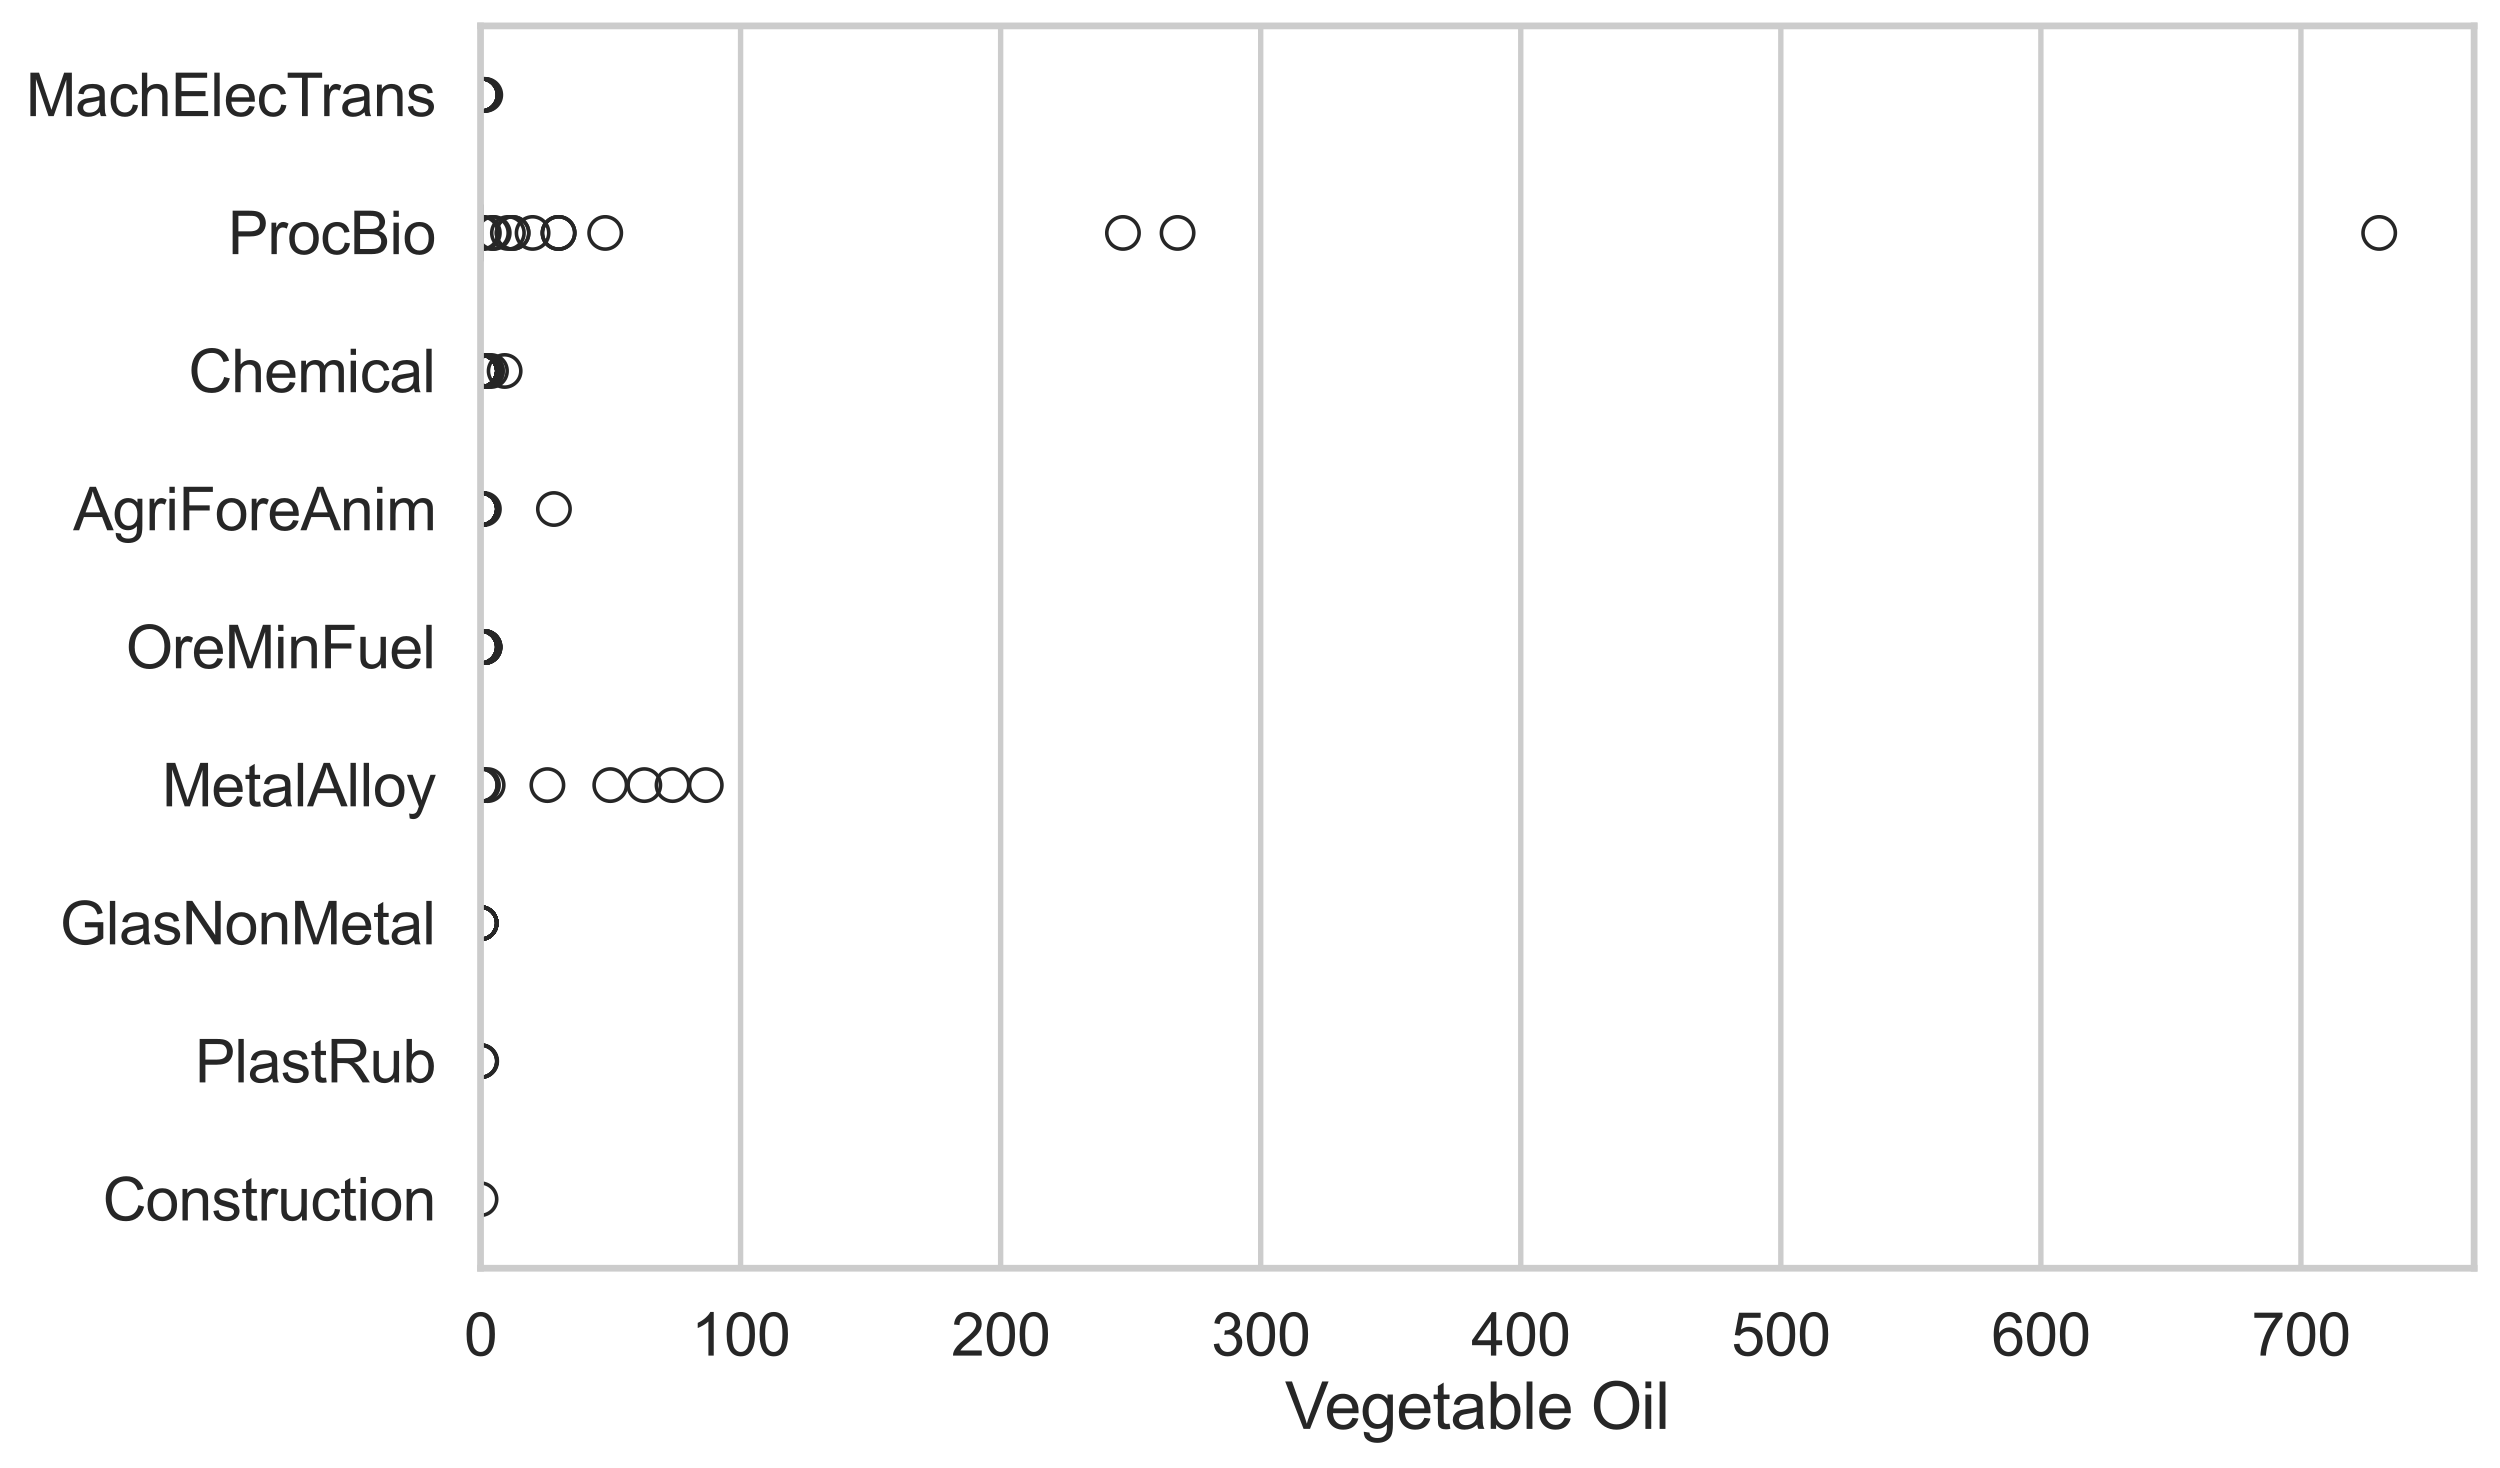 <?xml version="1.0" encoding="utf-8" standalone="no"?>
<!DOCTYPE svg PUBLIC "-//W3C//DTD SVG 1.1//EN"
  "http://www.w3.org/Graphics/SVG/1.1/DTD/svg11.dtd">
<svg xmlns:xlink="http://www.w3.org/1999/xlink" width="695.577pt" height="408.553pt" viewBox="0 0 695.577 408.553" xmlns="http://www.w3.org/2000/svg" version="1.1">
 <defs>
  <style type="text/css">*{stroke-linejoin: round; stroke-linecap: butt}</style>
 </defs>
 <g id="figure_1">
  <g id="patch_1">
   <path d="M 0 408.553 
L 695.577 408.553 
L 695.577 0 
L 0 0 
z
" style="fill: #ffffff"/>
  </g>
  <g id="axes_1">
   <g id="patch_2">
    <path d="M 133.697 352.86 
L 688.377 352.86 
L 688.377 7.2 
L 133.697 7.2 
z
" style="fill: #ffffff"/>
   </g>
   <g id="matplotlib.axis_1">
    <g id="xtick_1">
     <g id="line2d_1">
      <path d="M 133.697 352.86 
L 133.697 7.2 
" clip-path="url(#pf6577c7413)" style="fill: none; stroke: #cccccc; stroke-width: 1.5; stroke-linecap: round"/>
     </g>
     <g id="text_1">
      <!-- 0 -->
      <g style="fill: #262626" transform="translate(129.109 377.17) scale(0.165 -0.165)">
       <defs>
        <path id="ArialMT-30" d="M 266 2259 
Q 266 3072 433 3567 
Q 600 4063 929 4331 
Q 1259 4600 1759 4600 
Q 2128 4600 2406 4451 
Q 2684 4303 2865 4023 
Q 3047 3744 3150 3342 
Q 3253 2941 3253 2259 
Q 3253 1453 3087 958 
Q 2922 463 2592 192 
Q 2263 -78 1759 -78 
Q 1097 -78 719 397 
Q 266 969 266 2259 
z
M 844 2259 
Q 844 1131 1108 757 
Q 1372 384 1759 384 
Q 2147 384 2411 759 
Q 2675 1134 2675 2259 
Q 2675 3391 2411 3762 
Q 2147 4134 1753 4134 
Q 1366 4134 1134 3806 
Q 844 3388 844 2259 
z
" transform="scale(0.016)"/>
       </defs>
       <use xlink:href="#ArialMT-30"/>
      </g>
     </g>
    </g>
    <g id="xtick_2">
     <g id="line2d_2">
      <path d="M 206.053 352.86 
L 206.053 7.2 
" clip-path="url(#pf6577c7413)" style="fill: none; stroke: #cccccc; stroke-width: 1.5; stroke-linecap: round"/>
     </g>
     <g id="text_2">
      <!-- 100 -->
      <g style="fill: #262626" transform="translate(192.29 377.17) scale(0.165 -0.165)">
       <defs>
        <path id="ArialMT-31" d="M 2384 0 
L 1822 0 
L 1822 3584 
Q 1619 3391 1289 3197 
Q 959 3003 697 2906 
L 697 3450 
Q 1169 3672 1522 3987 
Q 1875 4303 2022 4600 
L 2384 4600 
L 2384 0 
z
" transform="scale(0.016)"/>
       </defs>
       <use xlink:href="#ArialMT-31"/>
       <use xlink:href="#ArialMT-30" transform="translate(55.615 0)"/>
       <use xlink:href="#ArialMT-30" transform="translate(111.23 0)"/>
      </g>
     </g>
    </g>
    <g id="xtick_3">
     <g id="line2d_3">
      <path d="M 278.409 352.86 
L 278.409 7.2 
" clip-path="url(#pf6577c7413)" style="fill: none; stroke: #cccccc; stroke-width: 1.5; stroke-linecap: round"/>
     </g>
     <g id="text_3">
      <!-- 200 -->
      <g style="fill: #262626" transform="translate(264.646 377.17) scale(0.165 -0.165)">
       <defs>
        <path id="ArialMT-32" d="M 3222 541 
L 3222 0 
L 194 0 
Q 188 203 259 391 
Q 375 700 629 1000 
Q 884 1300 1366 1694 
Q 2113 2306 2375 2664 
Q 2638 3022 2638 3341 
Q 2638 3675 2398 3904 
Q 2159 4134 1775 4134 
Q 1369 4134 1125 3890 
Q 881 3647 878 3216 
L 300 3275 
Q 359 3922 746 4261 
Q 1134 4600 1788 4600 
Q 2447 4600 2831 4234 
Q 3216 3869 3216 3328 
Q 3216 3053 3103 2787 
Q 2991 2522 2730 2228 
Q 2469 1934 1863 1422 
Q 1356 997 1212 845 
Q 1069 694 975 541 
L 3222 541 
z
" transform="scale(0.016)"/>
       </defs>
       <use xlink:href="#ArialMT-32"/>
       <use xlink:href="#ArialMT-30" transform="translate(55.615 0)"/>
       <use xlink:href="#ArialMT-30" transform="translate(111.23 0)"/>
      </g>
     </g>
    </g>
    <g id="xtick_4">
     <g id="line2d_4">
      <path d="M 350.765 352.86 
L 350.765 7.2 
" clip-path="url(#pf6577c7413)" style="fill: none; stroke: #cccccc; stroke-width: 1.5; stroke-linecap: round"/>
     </g>
     <g id="text_4">
      <!-- 300 -->
      <g style="fill: #262626" transform="translate(337.002 377.17) scale(0.165 -0.165)">
       <defs>
        <path id="ArialMT-33" d="M 269 1209 
L 831 1284 
Q 928 806 1161 595 
Q 1394 384 1728 384 
Q 2125 384 2398 659 
Q 2672 934 2672 1341 
Q 2672 1728 2419 1979 
Q 2166 2231 1775 2231 
Q 1616 2231 1378 2169 
L 1441 2663 
Q 1497 2656 1531 2656 
Q 1891 2656 2178 2843 
Q 2466 3031 2466 3422 
Q 2466 3731 2256 3934 
Q 2047 4138 1716 4138 
Q 1388 4138 1169 3931 
Q 950 3725 888 3313 
L 325 3413 
Q 428 3978 793 4289 
Q 1159 4600 1703 4600 
Q 2078 4600 2393 4439 
Q 2709 4278 2876 4000 
Q 3044 3722 3044 3409 
Q 3044 3113 2884 2869 
Q 2725 2625 2413 2481 
Q 2819 2388 3044 2092 
Q 3269 1797 3269 1353 
Q 3269 753 2831 336 
Q 2394 -81 1725 -81 
Q 1122 -81 723 278 
Q 325 638 269 1209 
z
" transform="scale(0.016)"/>
       </defs>
       <use xlink:href="#ArialMT-33"/>
       <use xlink:href="#ArialMT-30" transform="translate(55.615 0)"/>
       <use xlink:href="#ArialMT-30" transform="translate(111.23 0)"/>
      </g>
     </g>
    </g>
    <g id="xtick_5">
     <g id="line2d_5">
      <path d="M 423.121 352.86 
L 423.121 7.2 
" clip-path="url(#pf6577c7413)" style="fill: none; stroke: #cccccc; stroke-width: 1.5; stroke-linecap: round"/>
     </g>
     <g id="text_5">
      <!-- 400 -->
      <g style="fill: #262626" transform="translate(409.358 377.17) scale(0.165 -0.165)">
       <defs>
        <path id="ArialMT-34" d="M 2069 0 
L 2069 1097 
L 81 1097 
L 81 1613 
L 2172 4581 
L 2631 4581 
L 2631 1613 
L 3250 1613 
L 3250 1097 
L 2631 1097 
L 2631 0 
L 2069 0 
z
M 2069 1613 
L 2069 3678 
L 634 1613 
L 2069 1613 
z
" transform="scale(0.016)"/>
       </defs>
       <use xlink:href="#ArialMT-34"/>
       <use xlink:href="#ArialMT-30" transform="translate(55.615 0)"/>
       <use xlink:href="#ArialMT-30" transform="translate(111.23 0)"/>
      </g>
     </g>
    </g>
    <g id="xtick_6">
     <g id="line2d_6">
      <path d="M 495.477 352.86 
L 495.477 7.2 
" clip-path="url(#pf6577c7413)" style="fill: none; stroke: #cccccc; stroke-width: 1.5; stroke-linecap: round"/>
     </g>
     <g id="text_6">
      <!-- 500 -->
      <g style="fill: #262626" transform="translate(481.714 377.17) scale(0.165 -0.165)">
       <defs>
        <path id="ArialMT-35" d="M 266 1200 
L 856 1250 
Q 922 819 1161 601 
Q 1400 384 1738 384 
Q 2144 384 2425 690 
Q 2706 997 2706 1503 
Q 2706 1984 2436 2262 
Q 2166 2541 1728 2541 
Q 1456 2541 1237 2417 
Q 1019 2294 894 2097 
L 366 2166 
L 809 4519 
L 3088 4519 
L 3088 3981 
L 1259 3981 
L 1013 2750 
Q 1425 3038 1878 3038 
Q 2478 3038 2890 2622 
Q 3303 2206 3303 1553 
Q 3303 931 2941 478 
Q 2500 -78 1738 -78 
Q 1113 -78 717 272 
Q 322 622 266 1200 
z
" transform="scale(0.016)"/>
       </defs>
       <use xlink:href="#ArialMT-35"/>
       <use xlink:href="#ArialMT-30" transform="translate(55.615 0)"/>
       <use xlink:href="#ArialMT-30" transform="translate(111.23 0)"/>
      </g>
     </g>
    </g>
    <g id="xtick_7">
     <g id="line2d_7">
      <path d="M 567.833 352.86 
L 567.833 7.2 
" clip-path="url(#pf6577c7413)" style="fill: none; stroke: #cccccc; stroke-width: 1.5; stroke-linecap: round"/>
     </g>
     <g id="text_7">
      <!-- 600 -->
      <g style="fill: #262626" transform="translate(554.07 377.17) scale(0.165 -0.165)">
       <defs>
        <path id="ArialMT-36" d="M 3184 3459 
L 2625 3416 
Q 2550 3747 2413 3897 
Q 2184 4138 1850 4138 
Q 1581 4138 1378 3988 
Q 1113 3794 959 3422 
Q 806 3050 800 2363 
Q 1003 2672 1297 2822 
Q 1591 2972 1913 2972 
Q 2475 2972 2870 2558 
Q 3266 2144 3266 1488 
Q 3266 1056 3080 686 
Q 2894 316 2569 119 
Q 2244 -78 1831 -78 
Q 1128 -78 684 439 
Q 241 956 241 2144 
Q 241 3472 731 4075 
Q 1159 4600 1884 4600 
Q 2425 4600 2770 4297 
Q 3116 3994 3184 3459 
z
M 888 1484 
Q 888 1194 1011 928 
Q 1134 663 1356 523 
Q 1578 384 1822 384 
Q 2178 384 2434 671 
Q 2691 959 2691 1453 
Q 2691 1928 2437 2201 
Q 2184 2475 1800 2475 
Q 1419 2475 1153 2201 
Q 888 1928 888 1484 
z
" transform="scale(0.016)"/>
       </defs>
       <use xlink:href="#ArialMT-36"/>
       <use xlink:href="#ArialMT-30" transform="translate(55.615 0)"/>
       <use xlink:href="#ArialMT-30" transform="translate(111.23 0)"/>
      </g>
     </g>
    </g>
    <g id="xtick_8">
     <g id="line2d_8">
      <path d="M 640.189 352.86 
L 640.189 7.2 
" clip-path="url(#pf6577c7413)" style="fill: none; stroke: #cccccc; stroke-width: 1.5; stroke-linecap: round"/>
     </g>
     <g id="text_8">
      <!-- 700 -->
      <g style="fill: #262626" transform="translate(626.426 377.17) scale(0.165 -0.165)">
       <defs>
        <path id="ArialMT-37" d="M 303 3981 
L 303 4522 
L 3269 4522 
L 3269 4084 
Q 2831 3619 2401 2847 
Q 1972 2075 1738 1259 
Q 1569 684 1522 0 
L 944 0 
Q 953 541 1156 1306 
Q 1359 2072 1739 2783 
Q 2119 3494 2547 3981 
L 303 3981 
z
" transform="scale(0.016)"/>
       </defs>
       <use xlink:href="#ArialMT-37"/>
       <use xlink:href="#ArialMT-30" transform="translate(55.615 0)"/>
       <use xlink:href="#ArialMT-30" transform="translate(111.23 0)"/>
      </g>
     </g>
    </g>
    <g id="text_9">
     <!-- Vegetable Oil -->
     <g style="fill: #262626" transform="translate(357.5 397.564) scale(0.18 -0.18)">
      <defs>
       <path id="ArialMT-56" d="M 1803 0 
L 28 4581 
L 684 4581 
L 1875 1253 
Q 2019 853 2116 503 
Q 2222 878 2363 1253 
L 3600 4581 
L 4219 4581 
L 2425 0 
L 1803 0 
z
" transform="scale(0.016)"/>
       <path id="ArialMT-65" d="M 2694 1069 
L 3275 997 
Q 3138 488 2766 206 
Q 2394 -75 1816 -75 
Q 1088 -75 661 373 
Q 234 822 234 1631 
Q 234 2469 665 2931 
Q 1097 3394 1784 3394 
Q 2450 3394 2872 2941 
Q 3294 2488 3294 1666 
Q 3294 1616 3291 1516 
L 816 1516 
Q 847 969 1125 678 
Q 1403 388 1819 388 
Q 2128 388 2347 550 
Q 2566 713 2694 1069 
z
M 847 1978 
L 2700 1978 
Q 2663 2397 2488 2606 
Q 2219 2931 1791 2931 
Q 1403 2931 1139 2672 
Q 875 2413 847 1978 
z
" transform="scale(0.016)"/>
       <path id="ArialMT-67" d="M 319 -275 
L 866 -356 
Q 900 -609 1056 -725 
Q 1266 -881 1628 -881 
Q 2019 -881 2231 -725 
Q 2444 -569 2519 -288 
Q 2563 -116 2559 434 
Q 2191 0 1641 0 
Q 956 0 581 494 
Q 206 988 206 1678 
Q 206 2153 378 2554 
Q 550 2956 876 3175 
Q 1203 3394 1644 3394 
Q 2231 3394 2613 2919 
L 2613 3319 
L 3131 3319 
L 3131 450 
Q 3131 -325 2973 -648 
Q 2816 -972 2473 -1159 
Q 2131 -1347 1631 -1347 
Q 1038 -1347 672 -1080 
Q 306 -813 319 -275 
z
M 784 1719 
Q 784 1066 1043 766 
Q 1303 466 1694 466 
Q 2081 466 2343 764 
Q 2606 1063 2606 1700 
Q 2606 2309 2336 2618 
Q 2066 2928 1684 2928 
Q 1309 2928 1046 2623 
Q 784 2319 784 1719 
z
" transform="scale(0.016)"/>
       <path id="ArialMT-74" d="M 1650 503 
L 1731 6 
Q 1494 -44 1306 -44 
Q 1000 -44 831 53 
Q 663 150 594 308 
Q 525 466 525 972 
L 525 2881 
L 113 2881 
L 113 3319 
L 525 3319 
L 525 4141 
L 1084 4478 
L 1084 3319 
L 1650 3319 
L 1650 2881 
L 1084 2881 
L 1084 941 
Q 1084 700 1114 631 
Q 1144 563 1211 522 
Q 1278 481 1403 481 
Q 1497 481 1650 503 
z
" transform="scale(0.016)"/>
       <path id="ArialMT-61" d="M 2588 409 
Q 2275 144 1986 34 
Q 1697 -75 1366 -75 
Q 819 -75 525 192 
Q 231 459 231 875 
Q 231 1119 342 1320 
Q 453 1522 633 1644 
Q 813 1766 1038 1828 
Q 1203 1872 1538 1913 
Q 2219 1994 2541 2106 
Q 2544 2222 2544 2253 
Q 2544 2597 2384 2738 
Q 2169 2928 1744 2928 
Q 1347 2928 1158 2789 
Q 969 2650 878 2297 
L 328 2372 
Q 403 2725 575 2942 
Q 747 3159 1072 3276 
Q 1397 3394 1825 3394 
Q 2250 3394 2515 3294 
Q 2781 3194 2906 3042 
Q 3031 2891 3081 2659 
Q 3109 2516 3109 2141 
L 3109 1391 
Q 3109 606 3145 398 
Q 3181 191 3288 0 
L 2700 0 
Q 2613 175 2588 409 
z
M 2541 1666 
Q 2234 1541 1622 1453 
Q 1275 1403 1131 1340 
Q 988 1278 909 1158 
Q 831 1038 831 891 
Q 831 666 1001 516 
Q 1172 366 1500 366 
Q 1825 366 2078 508 
Q 2331 650 2450 897 
Q 2541 1088 2541 1459 
L 2541 1666 
z
" transform="scale(0.016)"/>
       <path id="ArialMT-62" d="M 941 0 
L 419 0 
L 419 4581 
L 981 4581 
L 981 2947 
Q 1338 3394 1891 3394 
Q 2197 3394 2470 3270 
Q 2744 3147 2920 2923 
Q 3097 2700 3197 2384 
Q 3297 2069 3297 1709 
Q 3297 856 2875 390 
Q 2453 -75 1863 -75 
Q 1275 -75 941 416 
L 941 0 
z
M 934 1684 
Q 934 1088 1097 822 
Q 1363 388 1816 388 
Q 2184 388 2453 708 
Q 2722 1028 2722 1663 
Q 2722 2313 2464 2622 
Q 2206 2931 1841 2931 
Q 1472 2931 1203 2611 
Q 934 2291 934 1684 
z
" transform="scale(0.016)"/>
       <path id="ArialMT-6c" d="M 409 0 
L 409 4581 
L 972 4581 
L 972 0 
L 409 0 
z
" transform="scale(0.016)"/>
       <path id="ArialMT-20" transform="scale(0.016)"/>
       <path id="ArialMT-4f" d="M 309 2231 
Q 309 3372 921 4017 
Q 1534 4663 2503 4663 
Q 3138 4663 3647 4359 
Q 4156 4056 4423 3514 
Q 4691 2972 4691 2284 
Q 4691 1588 4409 1038 
Q 4128 488 3612 205 
Q 3097 -78 2500 -78 
Q 1853 -78 1343 234 
Q 834 547 571 1087 
Q 309 1628 309 2231 
z
M 934 2222 
Q 934 1394 1379 917 
Q 1825 441 2497 441 
Q 3181 441 3623 922 
Q 4066 1403 4066 2288 
Q 4066 2847 3877 3264 
Q 3688 3681 3323 3911 
Q 2959 4141 2506 4141 
Q 1863 4141 1398 3698 
Q 934 3256 934 2222 
z
" transform="scale(0.016)"/>
       <path id="ArialMT-69" d="M 425 3934 
L 425 4581 
L 988 4581 
L 988 3934 
L 425 3934 
z
M 425 0 
L 425 3319 
L 988 3319 
L 988 0 
L 425 0 
z
" transform="scale(0.016)"/>
      </defs>
      <use xlink:href="#ArialMT-56"/>
      <use xlink:href="#ArialMT-65" transform="translate(61.199 0)"/>
      <use xlink:href="#ArialMT-67" transform="translate(116.814 0)"/>
      <use xlink:href="#ArialMT-65" transform="translate(172.43 0)"/>
      <use xlink:href="#ArialMT-74" transform="translate(228.045 0)"/>
      <use xlink:href="#ArialMT-61" transform="translate(255.828 0)"/>
      <use xlink:href="#ArialMT-62" transform="translate(311.443 0)"/>
      <use xlink:href="#ArialMT-6c" transform="translate(367.059 0)"/>
      <use xlink:href="#ArialMT-65" transform="translate(389.275 0)"/>
      <use xlink:href="#ArialMT-20" transform="translate(444.891 0)"/>
      <use xlink:href="#ArialMT-4f" transform="translate(472.674 0)"/>
      <use xlink:href="#ArialMT-69" transform="translate(550.457 0)"/>
      <use xlink:href="#ArialMT-6c" transform="translate(572.674 0)"/>
     </g>
    </g>
   </g>
   <g id="matplotlib.axis_2">
    <g id="ytick_1">
     <g id="text_10">
      <!-- MachElecTrans -->
      <g style="fill: #262626" transform="translate(7.2 32.309) scale(0.165 -0.165)">
       <defs>
        <path id="ArialMT-4d" d="M 475 0 
L 475 4581 
L 1388 4581 
L 2472 1338 
Q 2622 884 2691 659 
Q 2769 909 2934 1394 
L 4031 4581 
L 4847 4581 
L 4847 0 
L 4263 0 
L 4263 3834 
L 2931 0 
L 2384 0 
L 1059 3900 
L 1059 0 
L 475 0 
z
" transform="scale(0.016)"/>
        <path id="ArialMT-63" d="M 2588 1216 
L 3141 1144 
Q 3050 572 2676 248 
Q 2303 -75 1759 -75 
Q 1078 -75 664 370 
Q 250 816 250 1647 
Q 250 2184 428 2587 
Q 606 2991 970 3192 
Q 1334 3394 1763 3394 
Q 2303 3394 2647 3120 
Q 2991 2847 3088 2344 
L 2541 2259 
Q 2463 2594 2264 2762 
Q 2066 2931 1784 2931 
Q 1359 2931 1093 2626 
Q 828 2322 828 1663 
Q 828 994 1084 691 
Q 1341 388 1753 388 
Q 2084 388 2306 591 
Q 2528 794 2588 1216 
z
" transform="scale(0.016)"/>
        <path id="ArialMT-68" d="M 422 0 
L 422 4581 
L 984 4581 
L 984 2938 
Q 1378 3394 1978 3394 
Q 2347 3394 2619 3248 
Q 2891 3103 3008 2847 
Q 3125 2591 3125 2103 
L 3125 0 
L 2563 0 
L 2563 2103 
Q 2563 2525 2380 2717 
Q 2197 2909 1863 2909 
Q 1613 2909 1392 2779 
Q 1172 2650 1078 2428 
Q 984 2206 984 1816 
L 984 0 
L 422 0 
z
" transform="scale(0.016)"/>
        <path id="ArialMT-45" d="M 506 0 
L 506 4581 
L 3819 4581 
L 3819 4041 
L 1113 4041 
L 1113 2638 
L 3647 2638 
L 3647 2100 
L 1113 2100 
L 1113 541 
L 3925 541 
L 3925 0 
L 506 0 
z
" transform="scale(0.016)"/>
        <path id="ArialMT-54" d="M 1659 0 
L 1659 4041 
L 150 4041 
L 150 4581 
L 3781 4581 
L 3781 4041 
L 2266 4041 
L 2266 0 
L 1659 0 
z
" transform="scale(0.016)"/>
        <path id="ArialMT-72" d="M 416 0 
L 416 3319 
L 922 3319 
L 922 2816 
Q 1116 3169 1280 3281 
Q 1444 3394 1641 3394 
Q 1925 3394 2219 3213 
L 2025 2691 
Q 1819 2813 1613 2813 
Q 1428 2813 1281 2702 
Q 1134 2591 1072 2394 
Q 978 2094 978 1738 
L 978 0 
L 416 0 
z
" transform="scale(0.016)"/>
        <path id="ArialMT-6e" d="M 422 0 
L 422 3319 
L 928 3319 
L 928 2847 
Q 1294 3394 1984 3394 
Q 2284 3394 2536 3286 
Q 2788 3178 2913 3003 
Q 3038 2828 3088 2588 
Q 3119 2431 3119 2041 
L 3119 0 
L 2556 0 
L 2556 2019 
Q 2556 2363 2490 2533 
Q 2425 2703 2258 2804 
Q 2091 2906 1866 2906 
Q 1506 2906 1245 2678 
Q 984 2450 984 1813 
L 984 0 
L 422 0 
z
" transform="scale(0.016)"/>
        <path id="ArialMT-73" d="M 197 991 
L 753 1078 
Q 800 744 1014 566 
Q 1228 388 1613 388 
Q 2000 388 2187 545 
Q 2375 703 2375 916 
Q 2375 1106 2209 1216 
Q 2094 1291 1634 1406 
Q 1016 1563 777 1677 
Q 538 1791 414 1992 
Q 291 2194 291 2438 
Q 291 2659 392 2848 
Q 494 3038 669 3163 
Q 800 3259 1026 3326 
Q 1253 3394 1513 3394 
Q 1903 3394 2198 3281 
Q 2494 3169 2634 2976 
Q 2775 2784 2828 2463 
L 2278 2388 
Q 2241 2644 2061 2787 
Q 1881 2931 1553 2931 
Q 1166 2931 1000 2803 
Q 834 2675 834 2503 
Q 834 2394 903 2306 
Q 972 2216 1119 2156 
Q 1203 2125 1616 2013 
Q 2213 1853 2448 1751 
Q 2684 1650 2818 1456 
Q 2953 1263 2953 975 
Q 2953 694 2789 445 
Q 2625 197 2315 61 
Q 2006 -75 1616 -75 
Q 969 -75 630 194 
Q 291 463 197 991 
z
" transform="scale(0.016)"/>
       </defs>
       <use xlink:href="#ArialMT-4d"/>
       <use xlink:href="#ArialMT-61" transform="translate(83.301 0)"/>
       <use xlink:href="#ArialMT-63" transform="translate(138.916 0)"/>
       <use xlink:href="#ArialMT-68" transform="translate(188.916 0)"/>
       <use xlink:href="#ArialMT-45" transform="translate(244.531 0)"/>
       <use xlink:href="#ArialMT-6c" transform="translate(311.23 0)"/>
       <use xlink:href="#ArialMT-65" transform="translate(333.447 0)"/>
       <use xlink:href="#ArialMT-63" transform="translate(389.062 0)"/>
       <use xlink:href="#ArialMT-54" transform="translate(439.062 0)"/>
       <use xlink:href="#ArialMT-72" transform="translate(496.396 0)"/>
       <use xlink:href="#ArialMT-61" transform="translate(529.697 0)"/>
       <use xlink:href="#ArialMT-6e" transform="translate(585.312 0)"/>
       <use xlink:href="#ArialMT-73" transform="translate(640.928 0)"/>
      </g>
     </g>
    </g>
    <g id="ytick_2">
     <g id="text_11">
      <!-- ProcBio -->
      <g style="fill: #262626" transform="translate(63.424 70.715) scale(0.165 -0.165)">
       <defs>
        <path id="ArialMT-50" d="M 494 0 
L 494 4581 
L 2222 4581 
Q 2678 4581 2919 4538 
Q 3256 4481 3484 4323 
Q 3713 4166 3852 3881 
Q 3991 3597 3991 3256 
Q 3991 2672 3619 2267 
Q 3247 1863 2275 1863 
L 1100 1863 
L 1100 0 
L 494 0 
z
M 1100 2403 
L 2284 2403 
Q 2872 2403 3119 2622 
Q 3366 2841 3366 3238 
Q 3366 3525 3220 3729 
Q 3075 3934 2838 4000 
Q 2684 4041 2272 4041 
L 1100 4041 
L 1100 2403 
z
" transform="scale(0.016)"/>
        <path id="ArialMT-6f" d="M 213 1659 
Q 213 2581 725 3025 
Q 1153 3394 1769 3394 
Q 2453 3394 2887 2945 
Q 3322 2497 3322 1706 
Q 3322 1066 3130 698 
Q 2938 331 2570 128 
Q 2203 -75 1769 -75 
Q 1072 -75 642 372 
Q 213 819 213 1659 
z
M 791 1659 
Q 791 1022 1069 705 
Q 1347 388 1769 388 
Q 2188 388 2466 706 
Q 2744 1025 2744 1678 
Q 2744 2294 2464 2611 
Q 2184 2928 1769 2928 
Q 1347 2928 1069 2612 
Q 791 2297 791 1659 
z
" transform="scale(0.016)"/>
        <path id="ArialMT-42" d="M 469 0 
L 469 4581 
L 2188 4581 
Q 2713 4581 3030 4442 
Q 3347 4303 3526 4014 
Q 3706 3725 3706 3409 
Q 3706 3116 3547 2856 
Q 3388 2597 3066 2438 
Q 3481 2316 3704 2022 
Q 3928 1728 3928 1328 
Q 3928 1006 3792 729 
Q 3656 453 3456 303 
Q 3256 153 2954 76 
Q 2653 0 2216 0 
L 469 0 
z
M 1075 2656 
L 2066 2656 
Q 2469 2656 2644 2709 
Q 2875 2778 2992 2937 
Q 3109 3097 3109 3338 
Q 3109 3566 3000 3739 
Q 2891 3913 2687 3977 
Q 2484 4041 1991 4041 
L 1075 4041 
L 1075 2656 
z
M 1075 541 
L 2216 541 
Q 2509 541 2628 563 
Q 2838 600 2978 687 
Q 3119 775 3209 942 
Q 3300 1109 3300 1328 
Q 3300 1584 3169 1773 
Q 3038 1963 2805 2039 
Q 2572 2116 2134 2116 
L 1075 2116 
L 1075 541 
z
" transform="scale(0.016)"/>
       </defs>
       <use xlink:href="#ArialMT-50"/>
       <use xlink:href="#ArialMT-72" transform="translate(66.699 0)"/>
       <use xlink:href="#ArialMT-6f" transform="translate(100 0)"/>
       <use xlink:href="#ArialMT-63" transform="translate(155.615 0)"/>
       <use xlink:href="#ArialMT-42" transform="translate(205.615 0)"/>
       <use xlink:href="#ArialMT-69" transform="translate(272.314 0)"/>
       <use xlink:href="#ArialMT-6f" transform="translate(294.531 0)"/>
      </g>
     </g>
    </g>
    <g id="ytick_3">
     <g id="text_12">
      <!-- Chemical -->
      <g style="fill: #262626" transform="translate(52.428 109.122) scale(0.165 -0.165)">
       <defs>
        <path id="ArialMT-43" d="M 3763 1606 
L 4369 1453 
Q 4178 706 3683 314 
Q 3188 -78 2472 -78 
Q 1731 -78 1267 223 
Q 803 525 561 1097 
Q 319 1669 319 2325 
Q 319 3041 592 3573 
Q 866 4106 1370 4382 
Q 1875 4659 2481 4659 
Q 3169 4659 3637 4309 
Q 4106 3959 4291 3325 
L 3694 3184 
Q 3534 3684 3231 3912 
Q 2928 4141 2469 4141 
Q 1941 4141 1586 3887 
Q 1231 3634 1087 3207 
Q 944 2781 944 2328 
Q 944 1744 1114 1308 
Q 1284 872 1643 656 
Q 2003 441 2422 441 
Q 2931 441 3284 734 
Q 3638 1028 3763 1606 
z
" transform="scale(0.016)"/>
        <path id="ArialMT-6d" d="M 422 0 
L 422 3319 
L 925 3319 
L 925 2853 
Q 1081 3097 1340 3245 
Q 1600 3394 1931 3394 
Q 2300 3394 2536 3241 
Q 2772 3088 2869 2813 
Q 3263 3394 3894 3394 
Q 4388 3394 4653 3120 
Q 4919 2847 4919 2278 
L 4919 0 
L 4359 0 
L 4359 2091 
Q 4359 2428 4304 2576 
Q 4250 2725 4106 2815 
Q 3963 2906 3769 2906 
Q 3419 2906 3187 2673 
Q 2956 2441 2956 1928 
L 2956 0 
L 2394 0 
L 2394 2156 
Q 2394 2531 2256 2718 
Q 2119 2906 1806 2906 
Q 1569 2906 1367 2781 
Q 1166 2656 1075 2415 
Q 984 2175 984 1722 
L 984 0 
L 422 0 
z
" transform="scale(0.016)"/>
       </defs>
       <use xlink:href="#ArialMT-43"/>
       <use xlink:href="#ArialMT-68" transform="translate(72.217 0)"/>
       <use xlink:href="#ArialMT-65" transform="translate(127.832 0)"/>
       <use xlink:href="#ArialMT-6d" transform="translate(183.447 0)"/>
       <use xlink:href="#ArialMT-69" transform="translate(266.748 0)"/>
       <use xlink:href="#ArialMT-63" transform="translate(288.965 0)"/>
       <use xlink:href="#ArialMT-61" transform="translate(338.965 0)"/>
       <use xlink:href="#ArialMT-6c" transform="translate(394.58 0)"/>
      </g>
     </g>
    </g>
    <g id="ytick_4">
     <g id="text_13">
      <!-- AgriForeAnim -->
      <g style="fill: #262626" transform="translate(20.341 147.529) scale(0.165 -0.165)">
       <defs>
        <path id="ArialMT-41" d="M -9 0 
L 1750 4581 
L 2403 4581 
L 4278 0 
L 3588 0 
L 3053 1388 
L 1138 1388 
L 634 0 
L -9 0 
z
M 1313 1881 
L 2866 1881 
L 2388 3150 
Q 2169 3728 2063 4100 
Q 1975 3659 1816 3225 
L 1313 1881 
z
" transform="scale(0.016)"/>
        <path id="ArialMT-46" d="M 525 0 
L 525 4581 
L 3616 4581 
L 3616 4041 
L 1131 4041 
L 1131 2622 
L 3281 2622 
L 3281 2081 
L 1131 2081 
L 1131 0 
L 525 0 
z
" transform="scale(0.016)"/>
       </defs>
       <use xlink:href="#ArialMT-41"/>
       <use xlink:href="#ArialMT-67" transform="translate(66.699 0)"/>
       <use xlink:href="#ArialMT-72" transform="translate(122.314 0)"/>
       <use xlink:href="#ArialMT-69" transform="translate(155.615 0)"/>
       <use xlink:href="#ArialMT-46" transform="translate(177.832 0)"/>
       <use xlink:href="#ArialMT-6f" transform="translate(238.916 0)"/>
       <use xlink:href="#ArialMT-72" transform="translate(294.531 0)"/>
       <use xlink:href="#ArialMT-65" transform="translate(327.832 0)"/>
       <use xlink:href="#ArialMT-41" transform="translate(383.447 0)"/>
       <use xlink:href="#ArialMT-6e" transform="translate(450.146 0)"/>
       <use xlink:href="#ArialMT-69" transform="translate(505.762 0)"/>
       <use xlink:href="#ArialMT-6d" transform="translate(527.979 0)"/>
      </g>
     </g>
    </g>
    <g id="ytick_5">
     <g id="text_14">
      <!-- OreMinFuel -->
      <g style="fill: #262626" transform="translate(35.013 185.935) scale(0.165 -0.165)">
       <defs>
        <path id="ArialMT-75" d="M 2597 0 
L 2597 488 
Q 2209 -75 1544 -75 
Q 1250 -75 995 37 
Q 741 150 617 320 
Q 494 491 444 738 
Q 409 903 409 1263 
L 409 3319 
L 972 3319 
L 972 1478 
Q 972 1038 1006 884 
Q 1059 663 1231 536 
Q 1403 409 1656 409 
Q 1909 409 2131 539 
Q 2353 669 2445 892 
Q 2538 1116 2538 1541 
L 2538 3319 
L 3100 3319 
L 3100 0 
L 2597 0 
z
" transform="scale(0.016)"/>
       </defs>
       <use xlink:href="#ArialMT-4f"/>
       <use xlink:href="#ArialMT-72" transform="translate(77.783 0)"/>
       <use xlink:href="#ArialMT-65" transform="translate(111.084 0)"/>
       <use xlink:href="#ArialMT-4d" transform="translate(166.699 0)"/>
       <use xlink:href="#ArialMT-69" transform="translate(250 0)"/>
       <use xlink:href="#ArialMT-6e" transform="translate(272.217 0)"/>
       <use xlink:href="#ArialMT-46" transform="translate(327.832 0)"/>
       <use xlink:href="#ArialMT-75" transform="translate(388.916 0)"/>
       <use xlink:href="#ArialMT-65" transform="translate(444.531 0)"/>
       <use xlink:href="#ArialMT-6c" transform="translate(500.146 0)"/>
      </g>
     </g>
    </g>
    <g id="ytick_6">
     <g id="text_15">
      <!-- MetalAlloy -->
      <g style="fill: #262626" transform="translate(45.088 224.342) scale(0.165 -0.165)">
       <defs>
        <path id="ArialMT-79" d="M 397 -1278 
L 334 -750 
Q 519 -800 656 -800 
Q 844 -800 956 -737 
Q 1069 -675 1141 -563 
Q 1194 -478 1313 -144 
Q 1328 -97 1363 -6 
L 103 3319 
L 709 3319 
L 1400 1397 
Q 1534 1031 1641 628 
Q 1738 1016 1872 1384 
L 2581 3319 
L 3144 3319 
L 1881 -56 
Q 1678 -603 1566 -809 
Q 1416 -1088 1222 -1217 
Q 1028 -1347 759 -1347 
Q 597 -1347 397 -1278 
z
" transform="scale(0.016)"/>
       </defs>
       <use xlink:href="#ArialMT-4d"/>
       <use xlink:href="#ArialMT-65" transform="translate(83.301 0)"/>
       <use xlink:href="#ArialMT-74" transform="translate(138.916 0)"/>
       <use xlink:href="#ArialMT-61" transform="translate(166.699 0)"/>
       <use xlink:href="#ArialMT-6c" transform="translate(222.314 0)"/>
       <use xlink:href="#ArialMT-41" transform="translate(244.531 0)"/>
       <use xlink:href="#ArialMT-6c" transform="translate(311.23 0)"/>
       <use xlink:href="#ArialMT-6c" transform="translate(333.447 0)"/>
       <use xlink:href="#ArialMT-6f" transform="translate(355.664 0)"/>
       <use xlink:href="#ArialMT-79" transform="translate(411.279 0)"/>
      </g>
     </g>
    </g>
    <g id="ytick_7">
     <g id="text_16">
      <!-- GlasNonMetal -->
      <g style="fill: #262626" transform="translate(16.659 262.749) scale(0.165 -0.165)">
       <defs>
        <path id="ArialMT-47" d="M 2638 1797 
L 2638 2334 
L 4578 2338 
L 4578 638 
Q 4131 281 3656 101 
Q 3181 -78 2681 -78 
Q 2006 -78 1454 211 
Q 903 500 622 1047 
Q 341 1594 341 2269 
Q 341 2938 620 3517 
Q 900 4097 1425 4378 
Q 1950 4659 2634 4659 
Q 3131 4659 3532 4498 
Q 3934 4338 4162 4050 
Q 4391 3763 4509 3300 
L 3963 3150 
Q 3859 3500 3706 3700 
Q 3553 3900 3268 4020 
Q 2984 4141 2638 4141 
Q 2222 4141 1919 4014 
Q 1616 3888 1430 3681 
Q 1244 3475 1141 3228 
Q 966 2803 966 2306 
Q 966 1694 1177 1281 
Q 1388 869 1791 669 
Q 2194 469 2647 469 
Q 3041 469 3416 620 
Q 3791 772 3984 944 
L 3984 1797 
L 2638 1797 
z
" transform="scale(0.016)"/>
        <path id="ArialMT-4e" d="M 488 0 
L 488 4581 
L 1109 4581 
L 3516 984 
L 3516 4581 
L 4097 4581 
L 4097 0 
L 3475 0 
L 1069 3600 
L 1069 0 
L 488 0 
z
" transform="scale(0.016)"/>
       </defs>
       <use xlink:href="#ArialMT-47"/>
       <use xlink:href="#ArialMT-6c" transform="translate(77.783 0)"/>
       <use xlink:href="#ArialMT-61" transform="translate(100 0)"/>
       <use xlink:href="#ArialMT-73" transform="translate(155.615 0)"/>
       <use xlink:href="#ArialMT-4e" transform="translate(205.615 0)"/>
       <use xlink:href="#ArialMT-6f" transform="translate(277.832 0)"/>
       <use xlink:href="#ArialMT-6e" transform="translate(333.447 0)"/>
       <use xlink:href="#ArialMT-4d" transform="translate(389.062 0)"/>
       <use xlink:href="#ArialMT-65" transform="translate(472.363 0)"/>
       <use xlink:href="#ArialMT-74" transform="translate(527.979 0)"/>
       <use xlink:href="#ArialMT-61" transform="translate(555.762 0)"/>
       <use xlink:href="#ArialMT-6c" transform="translate(611.377 0)"/>
      </g>
     </g>
    </g>
    <g id="ytick_8">
     <g id="text_17">
      <!-- PlastRub -->
      <g style="fill: #262626" transform="translate(54.248 301.155) scale(0.165 -0.165)">
       <defs>
        <path id="ArialMT-52" d="M 503 0 
L 503 4581 
L 2534 4581 
Q 3147 4581 3465 4457 
Q 3784 4334 3975 4021 
Q 4166 3709 4166 3331 
Q 4166 2844 3850 2509 
Q 3534 2175 2875 2084 
Q 3116 1969 3241 1856 
Q 3506 1613 3744 1247 
L 4541 0 
L 3778 0 
L 3172 953 
Q 2906 1366 2734 1584 
Q 2563 1803 2427 1890 
Q 2291 1978 2150 2013 
Q 2047 2034 1813 2034 
L 1109 2034 
L 1109 0 
L 503 0 
z
M 1109 2559 
L 2413 2559 
Q 2828 2559 3062 2645 
Q 3297 2731 3419 2920 
Q 3541 3109 3541 3331 
Q 3541 3656 3305 3865 
Q 3069 4075 2559 4075 
L 1109 4075 
L 1109 2559 
z
" transform="scale(0.016)"/>
       </defs>
       <use xlink:href="#ArialMT-50"/>
       <use xlink:href="#ArialMT-6c" transform="translate(66.699 0)"/>
       <use xlink:href="#ArialMT-61" transform="translate(88.916 0)"/>
       <use xlink:href="#ArialMT-73" transform="translate(144.531 0)"/>
       <use xlink:href="#ArialMT-74" transform="translate(194.531 0)"/>
       <use xlink:href="#ArialMT-52" transform="translate(222.314 0)"/>
       <use xlink:href="#ArialMT-75" transform="translate(294.531 0)"/>
       <use xlink:href="#ArialMT-62" transform="translate(350.146 0)"/>
      </g>
     </g>
    </g>
    <g id="ytick_9">
     <g id="text_18">
      <!-- Construction -->
      <g style="fill: #262626" transform="translate(28.575 339.562) scale(0.165 -0.165)">
       <use xlink:href="#ArialMT-43"/>
       <use xlink:href="#ArialMT-6f" transform="translate(72.217 0)"/>
       <use xlink:href="#ArialMT-6e" transform="translate(127.832 0)"/>
       <use xlink:href="#ArialMT-73" transform="translate(183.447 0)"/>
       <use xlink:href="#ArialMT-74" transform="translate(233.447 0)"/>
       <use xlink:href="#ArialMT-72" transform="translate(261.23 0)"/>
       <use xlink:href="#ArialMT-75" transform="translate(294.531 0)"/>
       <use xlink:href="#ArialMT-63" transform="translate(350.146 0)"/>
       <use xlink:href="#ArialMT-74" transform="translate(400.146 0)"/>
       <use xlink:href="#ArialMT-69" transform="translate(427.93 0)"/>
       <use xlink:href="#ArialMT-6f" transform="translate(450.146 0)"/>
       <use xlink:href="#ArialMT-6e" transform="translate(505.762 0)"/>
      </g>
     </g>
    </g>
   </g>
   <g id="patch_3">
    <path d="M 133.708 11.041 
L 133.708 41.766 
L 133.776 41.766 
L 133.776 11.041 
L 133.708 11.041 
z
" clip-path="url(#pf6577c7413)" style="fill: #ca74db; stroke: #262626; stroke-linejoin: miter"/>
   </g>
   <g id="line2d_9">
    <path d="M 133.708 26.403 
L 133.697 26.403 
" clip-path="url(#pf6577c7413)" style="fill: none; stroke: #262626"/>
   </g>
   <g id="line2d_10">
    <path d="M 133.776 26.403 
L 133.869 26.403 
" clip-path="url(#pf6577c7413)" style="fill: none; stroke: #262626"/>
   </g>
   <g id="line2d_11">
    <path d="M 133.697 18.722 
L 133.697 34.085 
" clip-path="url(#pf6577c7413)" style="fill: none; stroke: #262626; stroke-linecap: round"/>
   </g>
   <g id="line2d_12">
    <path d="M 133.869 18.722 
L 133.869 34.085 
" clip-path="url(#pf6577c7413)" style="fill: none; stroke: #262626; stroke-linecap: round"/>
   </g>
   <g id="line2d_13">
    <defs>
     <path id="m482cd98124" d="M 0 4.5 
C 1.193 4.5 2.338 4.026 3.182 3.182 
C 4.026 2.338 4.5 1.193 4.5 0 
C 4.5 -1.193 4.026 -2.338 3.182 -3.182 
C 2.338 -4.026 1.193 -4.5 0 -4.5 
C -1.193 -4.5 -2.338 -4.026 -3.182 -3.182 
C -4.026 -2.338 -4.5 -1.193 -4.5 0 
C -4.5 1.193 -4.026 2.338 -3.182 3.182 
C -2.338 4.026 -1.193 4.5 0 4.5 
z
" style="stroke: #262626"/>
    </defs>
    <g clip-path="url(#pf6577c7413)">
     <use xlink:href="#m482cd98124" x="134.196" y="26.403" style="fill-opacity: 0; stroke: #262626"/>
     <use xlink:href="#m482cd98124" x="133.908" y="26.403" style="fill-opacity: 0; stroke: #262626"/>
     <use xlink:href="#m482cd98124" x="134.022" y="26.403" style="fill-opacity: 0; stroke: #262626"/>
     <use xlink:href="#m482cd98124" x="134.715" y="26.403" style="fill-opacity: 0; stroke: #262626"/>
     <use xlink:href="#m482cd98124" x="134.577" y="26.403" style="fill-opacity: 0; stroke: #262626"/>
     <use xlink:href="#m482cd98124" x="133.965" y="26.403" style="fill-opacity: 0; stroke: #262626"/>
     <use xlink:href="#m482cd98124" x="133.895" y="26.403" style="fill-opacity: 0; stroke: #262626"/>
     <use xlink:href="#m482cd98124" x="133.912" y="26.403" style="fill-opacity: 0; stroke: #262626"/>
     <use xlink:href="#m482cd98124" x="133.913" y="26.403" style="fill-opacity: 0; stroke: #262626"/>
     <use xlink:href="#m482cd98124" x="135.009" y="26.403" style="fill-opacity: 0; stroke: #262626"/>
     <use xlink:href="#m482cd98124" x="133.904" y="26.403" style="fill-opacity: 0; stroke: #262626"/>
     <use xlink:href="#m482cd98124" x="134.02" y="26.403" style="fill-opacity: 0; stroke: #262626"/>
     <use xlink:href="#m482cd98124" x="133.904" y="26.403" style="fill-opacity: 0; stroke: #262626"/>
     <use xlink:href="#m482cd98124" x="133.962" y="26.403" style="fill-opacity: 0; stroke: #262626"/>
     <use xlink:href="#m482cd98124" x="133.887" y="26.403" style="fill-opacity: 0; stroke: #262626"/>
     <use xlink:href="#m482cd98124" x="134.044" y="26.403" style="fill-opacity: 0; stroke: #262626"/>
    </g>
   </g>
   <g id="patch_4">
    <path d="M 133.699 49.447 
L 133.699 80.173 
L 133.835 80.173 
L 133.835 49.447 
L 133.699 49.447 
z
" clip-path="url(#pf6577c7413)" style="fill: #5ca236; stroke: #262626; stroke-linejoin: miter"/>
   </g>
   <g id="line2d_14">
    <path d="M 133.699 64.81 
L 133.697 64.81 
" clip-path="url(#pf6577c7413)" style="fill: none; stroke: #262626"/>
   </g>
   <g id="line2d_15">
    <path d="M 133.835 64.81 
L 134.021 64.81 
" clip-path="url(#pf6577c7413)" style="fill: none; stroke: #262626"/>
   </g>
   <g id="line2d_16">
    <path d="M 133.697 57.129 
L 133.697 72.491 
" clip-path="url(#pf6577c7413)" style="fill: none; stroke: #262626; stroke-linecap: round"/>
   </g>
   <g id="line2d_17">
    <path d="M 134.021 57.129 
L 134.021 72.491 
" clip-path="url(#pf6577c7413)" style="fill: none; stroke: #262626; stroke-linecap: round"/>
   </g>
   <g id="line2d_18">
    <g clip-path="url(#pf6577c7413)">
     <use xlink:href="#m482cd98124" x="134.075" y="64.81" style="fill-opacity: 0; stroke: #262626"/>
     <use xlink:href="#m482cd98124" x="137.366" y="64.81" style="fill-opacity: 0; stroke: #262626"/>
     <use xlink:href="#m482cd98124" x="155.408" y="64.81" style="fill-opacity: 0; stroke: #262626"/>
     <use xlink:href="#m482cd98124" x="168.389" y="64.81" style="fill-opacity: 0; stroke: #262626"/>
     <use xlink:href="#m482cd98124" x="134.623" y="64.81" style="fill-opacity: 0; stroke: #262626"/>
     <use xlink:href="#m482cd98124" x="327.639" y="64.81" style="fill-opacity: 0; stroke: #262626"/>
     <use xlink:href="#m482cd98124" x="148.182" y="64.81" style="fill-opacity: 0; stroke: #262626"/>
     <use xlink:href="#m482cd98124" x="155.408" y="64.81" style="fill-opacity: 0; stroke: #262626"/>
     <use xlink:href="#m482cd98124" x="155.408" y="64.81" style="fill-opacity: 0; stroke: #262626"/>
     <use xlink:href="#m482cd98124" x="142.62" y="64.81" style="fill-opacity: 0; stroke: #262626"/>
     <use xlink:href="#m482cd98124" x="142.62" y="64.81" style="fill-opacity: 0; stroke: #262626"/>
     <use xlink:href="#m482cd98124" x="136.894" y="64.81" style="fill-opacity: 0; stroke: #262626"/>
     <use xlink:href="#m482cd98124" x="141.312" y="64.81" style="fill-opacity: 0; stroke: #262626"/>
     <use xlink:href="#m482cd98124" x="661.964" y="64.81" style="fill-opacity: 0; stroke: #262626"/>
     <use xlink:href="#m482cd98124" x="312.439" y="64.81" style="fill-opacity: 0; stroke: #262626"/>
    </g>
   </g>
   <g id="patch_5">
    <path d="M 133.699 87.854 
L 133.699 118.579 
L 133.707 118.579 
L 133.707 87.854 
L 133.699 87.854 
z
" clip-path="url(#pf6577c7413)" style="fill: #68afd7; stroke: #262626; stroke-linejoin: miter"/>
   </g>
   <g id="line2d_19">
    <path d="M 133.699 103.217 
L 133.697 103.217 
" clip-path="url(#pf6577c7413)" style="fill: none; stroke: #262626"/>
   </g>
   <g id="line2d_20">
    <path d="M 133.707 103.217 
L 133.719 103.217 
" clip-path="url(#pf6577c7413)" style="fill: none; stroke: #262626"/>
   </g>
   <g id="line2d_21">
    <path d="M 133.697 95.535 
L 133.697 110.898 
" clip-path="url(#pf6577c7413)" style="fill: none; stroke: #262626; stroke-linecap: round"/>
   </g>
   <g id="line2d_22">
    <path d="M 133.719 95.535 
L 133.719 110.898 
" clip-path="url(#pf6577c7413)" style="fill: none; stroke: #262626; stroke-linecap: round"/>
   </g>
   <g id="line2d_23">
    <g clip-path="url(#pf6577c7413)">
     <use xlink:href="#m482cd98124" x="133.728" y="103.217" style="fill-opacity: 0; stroke: #262626"/>
     <use xlink:href="#m482cd98124" x="133.721" y="103.217" style="fill-opacity: 0; stroke: #262626"/>
     <use xlink:href="#m482cd98124" x="133.829" y="103.217" style="fill-opacity: 0; stroke: #262626"/>
     <use xlink:href="#m482cd98124" x="133.788" y="103.217" style="fill-opacity: 0; stroke: #262626"/>
     <use xlink:href="#m482cd98124" x="134.227" y="103.217" style="fill-opacity: 0; stroke: #262626"/>
     <use xlink:href="#m482cd98124" x="133.738" y="103.217" style="fill-opacity: 0; stroke: #262626"/>
     <use xlink:href="#m482cd98124" x="133.74" y="103.217" style="fill-opacity: 0; stroke: #262626"/>
     <use xlink:href="#m482cd98124" x="133.744" y="103.217" style="fill-opacity: 0; stroke: #262626"/>
     <use xlink:href="#m482cd98124" x="133.743" y="103.217" style="fill-opacity: 0; stroke: #262626"/>
     <use xlink:href="#m482cd98124" x="133.781" y="103.217" style="fill-opacity: 0; stroke: #262626"/>
     <use xlink:href="#m482cd98124" x="133.728" y="103.217" style="fill-opacity: 0; stroke: #262626"/>
     <use xlink:href="#m482cd98124" x="133.721" y="103.217" style="fill-opacity: 0; stroke: #262626"/>
     <use xlink:href="#m482cd98124" x="133.753" y="103.217" style="fill-opacity: 0; stroke: #262626"/>
     <use xlink:href="#m482cd98124" x="140.406" y="103.217" style="fill-opacity: 0; stroke: #262626"/>
     <use xlink:href="#m482cd98124" x="133.737" y="103.217" style="fill-opacity: 0; stroke: #262626"/>
     <use xlink:href="#m482cd98124" x="133.727" y="103.217" style="fill-opacity: 0; stroke: #262626"/>
     <use xlink:href="#m482cd98124" x="133.791" y="103.217" style="fill-opacity: 0; stroke: #262626"/>
     <use xlink:href="#m482cd98124" x="133.736" y="103.217" style="fill-opacity: 0; stroke: #262626"/>
     <use xlink:href="#m482cd98124" x="134.201" y="103.217" style="fill-opacity: 0; stroke: #262626"/>
     <use xlink:href="#m482cd98124" x="133.795" y="103.217" style="fill-opacity: 0; stroke: #262626"/>
     <use xlink:href="#m482cd98124" x="133.749" y="103.217" style="fill-opacity: 0; stroke: #262626"/>
     <use xlink:href="#m482cd98124" x="133.74" y="103.217" style="fill-opacity: 0; stroke: #262626"/>
     <use xlink:href="#m482cd98124" x="134.131" y="103.217" style="fill-opacity: 0; stroke: #262626"/>
     <use xlink:href="#m482cd98124" x="133.724" y="103.217" style="fill-opacity: 0; stroke: #262626"/>
     <use xlink:href="#m482cd98124" x="133.778" y="103.217" style="fill-opacity: 0; stroke: #262626"/>
     <use xlink:href="#m482cd98124" x="134.073" y="103.217" style="fill-opacity: 0; stroke: #262626"/>
     <use xlink:href="#m482cd98124" x="133.72" y="103.217" style="fill-opacity: 0; stroke: #262626"/>
     <use xlink:href="#m482cd98124" x="133.803" y="103.217" style="fill-opacity: 0; stroke: #262626"/>
     <use xlink:href="#m482cd98124" x="133.738" y="103.217" style="fill-opacity: 0; stroke: #262626"/>
     <use xlink:href="#m482cd98124" x="133.739" y="103.217" style="fill-opacity: 0; stroke: #262626"/>
     <use xlink:href="#m482cd98124" x="133.818" y="103.217" style="fill-opacity: 0; stroke: #262626"/>
     <use xlink:href="#m482cd98124" x="133.848" y="103.217" style="fill-opacity: 0; stroke: #262626"/>
     <use xlink:href="#m482cd98124" x="133.766" y="103.217" style="fill-opacity: 0; stroke: #262626"/>
     <use xlink:href="#m482cd98124" x="133.732" y="103.217" style="fill-opacity: 0; stroke: #262626"/>
     <use xlink:href="#m482cd98124" x="134.047" y="103.217" style="fill-opacity: 0; stroke: #262626"/>
     <use xlink:href="#m482cd98124" x="133.719" y="103.217" style="fill-opacity: 0; stroke: #262626"/>
     <use xlink:href="#m482cd98124" x="133.826" y="103.217" style="fill-opacity: 0; stroke: #262626"/>
     <use xlink:href="#m482cd98124" x="135.489" y="103.217" style="fill-opacity: 0; stroke: #262626"/>
     <use xlink:href="#m482cd98124" x="134.518" y="103.217" style="fill-opacity: 0; stroke: #262626"/>
     <use xlink:href="#m482cd98124" x="133.724" y="103.217" style="fill-opacity: 0; stroke: #262626"/>
     <use xlink:href="#m482cd98124" x="133.86" y="103.217" style="fill-opacity: 0; stroke: #262626"/>
     <use xlink:href="#m482cd98124" x="133.794" y="103.217" style="fill-opacity: 0; stroke: #262626"/>
     <use xlink:href="#m482cd98124" x="133.723" y="103.217" style="fill-opacity: 0; stroke: #262626"/>
     <use xlink:href="#m482cd98124" x="133.797" y="103.217" style="fill-opacity: 0; stroke: #262626"/>
     <use xlink:href="#m482cd98124" x="133.771" y="103.217" style="fill-opacity: 0; stroke: #262626"/>
     <use xlink:href="#m482cd98124" x="133.762" y="103.217" style="fill-opacity: 0; stroke: #262626"/>
     <use xlink:href="#m482cd98124" x="133.741" y="103.217" style="fill-opacity: 0; stroke: #262626"/>
     <use xlink:href="#m482cd98124" x="133.922" y="103.217" style="fill-opacity: 0; stroke: #262626"/>
     <use xlink:href="#m482cd98124" x="133.728" y="103.217" style="fill-opacity: 0; stroke: #262626"/>
     <use xlink:href="#m482cd98124" x="134.108" y="103.217" style="fill-opacity: 0; stroke: #262626"/>
     <use xlink:href="#m482cd98124" x="133.726" y="103.217" style="fill-opacity: 0; stroke: #262626"/>
     <use xlink:href="#m482cd98124" x="136.604" y="103.217" style="fill-opacity: 0; stroke: #262626"/>
     <use xlink:href="#m482cd98124" x="133.74" y="103.217" style="fill-opacity: 0; stroke: #262626"/>
     <use xlink:href="#m482cd98124" x="133.94" y="103.217" style="fill-opacity: 0; stroke: #262626"/>
     <use xlink:href="#m482cd98124" x="133.959" y="103.217" style="fill-opacity: 0; stroke: #262626"/>
     <use xlink:href="#m482cd98124" x="133.832" y="103.217" style="fill-opacity: 0; stroke: #262626"/>
     <use xlink:href="#m482cd98124" x="133.72" y="103.217" style="fill-opacity: 0; stroke: #262626"/>
     <use xlink:href="#m482cd98124" x="133.992" y="103.217" style="fill-opacity: 0; stroke: #262626"/>
     <use xlink:href="#m482cd98124" x="133.735" y="103.217" style="fill-opacity: 0; stroke: #262626"/>
     <use xlink:href="#m482cd98124" x="133.737" y="103.217" style="fill-opacity: 0; stroke: #262626"/>
     <use xlink:href="#m482cd98124" x="133.766" y="103.217" style="fill-opacity: 0; stroke: #262626"/>
     <use xlink:href="#m482cd98124" x="133.77" y="103.217" style="fill-opacity: 0; stroke: #262626"/>
     <use xlink:href="#m482cd98124" x="133.797" y="103.217" style="fill-opacity: 0; stroke: #262626"/>
     <use xlink:href="#m482cd98124" x="135.456" y="103.217" style="fill-opacity: 0; stroke: #262626"/>
     <use xlink:href="#m482cd98124" x="133.72" y="103.217" style="fill-opacity: 0; stroke: #262626"/>
     <use xlink:href="#m482cd98124" x="133.754" y="103.217" style="fill-opacity: 0; stroke: #262626"/>
     <use xlink:href="#m482cd98124" x="133.911" y="103.217" style="fill-opacity: 0; stroke: #262626"/>
     <use xlink:href="#m482cd98124" x="133.727" y="103.217" style="fill-opacity: 0; stroke: #262626"/>
     <use xlink:href="#m482cd98124" x="133.72" y="103.217" style="fill-opacity: 0; stroke: #262626"/>
     <use xlink:href="#m482cd98124" x="133.756" y="103.217" style="fill-opacity: 0; stroke: #262626"/>
     <use xlink:href="#m482cd98124" x="133.738" y="103.217" style="fill-opacity: 0; stroke: #262626"/>
     <use xlink:href="#m482cd98124" x="133.786" y="103.217" style="fill-opacity: 0; stroke: #262626"/>
     <use xlink:href="#m482cd98124" x="133.852" y="103.217" style="fill-opacity: 0; stroke: #262626"/>
     <use xlink:href="#m482cd98124" x="134.683" y="103.217" style="fill-opacity: 0; stroke: #262626"/>
     <use xlink:href="#m482cd98124" x="133.74" y="103.217" style="fill-opacity: 0; stroke: #262626"/>
     <use xlink:href="#m482cd98124" x="133.72" y="103.217" style="fill-opacity: 0; stroke: #262626"/>
    </g>
   </g>
   <g id="patch_6">
    <path d="M 133.697 126.261 
L 133.697 156.986 
L 133.7 156.986 
L 133.7 126.261 
L 133.697 126.261 
z
" clip-path="url(#pf6577c7413)" style="fill: #daac58; stroke: #262626; stroke-linejoin: miter"/>
   </g>
   <g id="line2d_24">
    <path d="M 133.697 141.623 
L 133.697 141.623 
" clip-path="url(#pf6577c7413)" style="fill: none; stroke: #262626"/>
   </g>
   <g id="line2d_25">
    <path d="M 133.7 141.623 
L 133.704 141.623 
" clip-path="url(#pf6577c7413)" style="fill: none; stroke: #262626"/>
   </g>
   <g id="line2d_26">
    <path d="M 133.697 133.942 
L 133.697 149.305 
" clip-path="url(#pf6577c7413)" style="fill: none; stroke: #262626; stroke-linecap: round"/>
   </g>
   <g id="line2d_27">
    <path d="M 133.704 133.942 
L 133.704 149.305 
" clip-path="url(#pf6577c7413)" style="fill: none; stroke: #262626; stroke-linecap: round"/>
   </g>
   <g id="line2d_28">
    <g clip-path="url(#pf6577c7413)">
     <use xlink:href="#m482cd98124" x="133.707" y="141.623" style="fill-opacity: 0; stroke: #262626"/>
     <use xlink:href="#m482cd98124" x="133.756" y="141.623" style="fill-opacity: 0; stroke: #262626"/>
     <use xlink:href="#m482cd98124" x="133.884" y="141.623" style="fill-opacity: 0; stroke: #262626"/>
     <use xlink:href="#m482cd98124" x="133.72" y="141.623" style="fill-opacity: 0; stroke: #262626"/>
     <use xlink:href="#m482cd98124" x="134.051" y="141.623" style="fill-opacity: 0; stroke: #262626"/>
     <use xlink:href="#m482cd98124" x="133.753" y="141.623" style="fill-opacity: 0; stroke: #262626"/>
     <use xlink:href="#m482cd98124" x="133.791" y="141.623" style="fill-opacity: 0; stroke: #262626"/>
     <use xlink:href="#m482cd98124" x="154.12" y="141.623" style="fill-opacity: 0; stroke: #262626"/>
     <use xlink:href="#m482cd98124" x="133.71" y="141.623" style="fill-opacity: 0; stroke: #262626"/>
     <use xlink:href="#m482cd98124" x="133.736" y="141.623" style="fill-opacity: 0; stroke: #262626"/>
     <use xlink:href="#m482cd98124" x="133.736" y="141.623" style="fill-opacity: 0; stroke: #262626"/>
     <use xlink:href="#m482cd98124" x="133.844" y="141.623" style="fill-opacity: 0; stroke: #262626"/>
     <use xlink:href="#m482cd98124" x="133.71" y="141.623" style="fill-opacity: 0; stroke: #262626"/>
     <use xlink:href="#m482cd98124" x="133.795" y="141.623" style="fill-opacity: 0; stroke: #262626"/>
     <use xlink:href="#m482cd98124" x="133.783" y="141.623" style="fill-opacity: 0; stroke: #262626"/>
     <use xlink:href="#m482cd98124" x="133.853" y="141.623" style="fill-opacity: 0; stroke: #262626"/>
     <use xlink:href="#m482cd98124" x="133.707" y="141.623" style="fill-opacity: 0; stroke: #262626"/>
     <use xlink:href="#m482cd98124" x="133.711" y="141.623" style="fill-opacity: 0; stroke: #262626"/>
     <use xlink:href="#m482cd98124" x="133.756" y="141.623" style="fill-opacity: 0; stroke: #262626"/>
     <use xlink:href="#m482cd98124" x="133.813" y="141.623" style="fill-opacity: 0; stroke: #262626"/>
     <use xlink:href="#m482cd98124" x="133.719" y="141.623" style="fill-opacity: 0; stroke: #262626"/>
     <use xlink:href="#m482cd98124" x="133.729" y="141.623" style="fill-opacity: 0; stroke: #262626"/>
     <use xlink:href="#m482cd98124" x="133.733" y="141.623" style="fill-opacity: 0; stroke: #262626"/>
     <use xlink:href="#m482cd98124" x="133.908" y="141.623" style="fill-opacity: 0; stroke: #262626"/>
     <use xlink:href="#m482cd98124" x="133.753" y="141.623" style="fill-opacity: 0; stroke: #262626"/>
     <use xlink:href="#m482cd98124" x="133.809" y="141.623" style="fill-opacity: 0; stroke: #262626"/>
     <use xlink:href="#m482cd98124" x="133.747" y="141.623" style="fill-opacity: 0; stroke: #262626"/>
     <use xlink:href="#m482cd98124" x="133.719" y="141.623" style="fill-opacity: 0; stroke: #262626"/>
     <use xlink:href="#m482cd98124" x="133.801" y="141.623" style="fill-opacity: 0; stroke: #262626"/>
     <use xlink:href="#m482cd98124" x="133.721" y="141.623" style="fill-opacity: 0; stroke: #262626"/>
     <use xlink:href="#m482cd98124" x="134.627" y="141.623" style="fill-opacity: 0; stroke: #262626"/>
     <use xlink:href="#m482cd98124" x="133.746" y="141.623" style="fill-opacity: 0; stroke: #262626"/>
     <use xlink:href="#m482cd98124" x="133.751" y="141.623" style="fill-opacity: 0; stroke: #262626"/>
     <use xlink:href="#m482cd98124" x="133.735" y="141.623" style="fill-opacity: 0; stroke: #262626"/>
    </g>
   </g>
   <g id="patch_7">
    <path d="M 133.697 164.667 
L 133.697 195.393 
L 133.698 195.393 
L 133.698 164.667 
L 133.697 164.667 
z
" clip-path="url(#pf6577c7413)" style="fill: #166c9c; stroke: #262626; stroke-linejoin: miter"/>
   </g>
   <g id="line2d_29">
    <path d="M 133.697 180.03 
L 133.697 180.03 
" clip-path="url(#pf6577c7413)" style="fill: none; stroke: #262626"/>
   </g>
   <g id="line2d_30">
    <path d="M 133.698 180.03 
L 133.699 180.03 
" clip-path="url(#pf6577c7413)" style="fill: none; stroke: #262626"/>
   </g>
   <g id="line2d_31">
    <path d="M 133.697 172.349 
L 133.697 187.711 
" clip-path="url(#pf6577c7413)" style="fill: none; stroke: #262626; stroke-linecap: round"/>
   </g>
   <g id="line2d_32">
    <path d="M 133.699 172.349 
L 133.699 187.711 
" clip-path="url(#pf6577c7413)" style="fill: none; stroke: #262626; stroke-linecap: round"/>
   </g>
   <g id="line2d_33">
    <g clip-path="url(#pf6577c7413)">
     <use xlink:href="#m482cd98124" x="133.717" y="180.03" style="fill-opacity: 0; stroke: #262626"/>
     <use xlink:href="#m482cd98124" x="133.774" y="180.03" style="fill-opacity: 0; stroke: #262626"/>
     <use xlink:href="#m482cd98124" x="133.705" y="180.03" style="fill-opacity: 0; stroke: #262626"/>
     <use xlink:href="#m482cd98124" x="134.734" y="180.03" style="fill-opacity: 0; stroke: #262626"/>
     <use xlink:href="#m482cd98124" x="134.767" y="180.03" style="fill-opacity: 0; stroke: #262626"/>
     <use xlink:href="#m482cd98124" x="133.706" y="180.03" style="fill-opacity: 0; stroke: #262626"/>
     <use xlink:href="#m482cd98124" x="134.83" y="180.03" style="fill-opacity: 0; stroke: #262626"/>
     <use xlink:href="#m482cd98124" x="133.709" y="180.03" style="fill-opacity: 0; stroke: #262626"/>
     <use xlink:href="#m482cd98124" x="134.83" y="180.03" style="fill-opacity: 0; stroke: #262626"/>
     <use xlink:href="#m482cd98124" x="133.706" y="180.03" style="fill-opacity: 0; stroke: #262626"/>
     <use xlink:href="#m482cd98124" x="133.702" y="180.03" style="fill-opacity: 0; stroke: #262626"/>
     <use xlink:href="#m482cd98124" x="133.757" y="180.03" style="fill-opacity: 0; stroke: #262626"/>
     <use xlink:href="#m482cd98124" x="134.616" y="180.03" style="fill-opacity: 0; stroke: #262626"/>
     <use xlink:href="#m482cd98124" x="134.678" y="180.03" style="fill-opacity: 0; stroke: #262626"/>
     <use xlink:href="#m482cd98124" x="133.7" y="180.03" style="fill-opacity: 0; stroke: #262626"/>
     <use xlink:href="#m482cd98124" x="133.703" y="180.03" style="fill-opacity: 0; stroke: #262626"/>
     <use xlink:href="#m482cd98124" x="133.706" y="180.03" style="fill-opacity: 0; stroke: #262626"/>
     <use xlink:href="#m482cd98124" x="134.505" y="180.03" style="fill-opacity: 0; stroke: #262626"/>
     <use xlink:href="#m482cd98124" x="133.739" y="180.03" style="fill-opacity: 0; stroke: #262626"/>
     <use xlink:href="#m482cd98124" x="134.615" y="180.03" style="fill-opacity: 0; stroke: #262626"/>
     <use xlink:href="#m482cd98124" x="133.7" y="180.03" style="fill-opacity: 0; stroke: #262626"/>
     <use xlink:href="#m482cd98124" x="134.744" y="180.03" style="fill-opacity: 0; stroke: #262626"/>
     <use xlink:href="#m482cd98124" x="133.793" y="180.03" style="fill-opacity: 0; stroke: #262626"/>
     <use xlink:href="#m482cd98124" x="134.636" y="180.03" style="fill-opacity: 0; stroke: #262626"/>
     <use xlink:href="#m482cd98124" x="134.743" y="180.03" style="fill-opacity: 0; stroke: #262626"/>
     <use xlink:href="#m482cd98124" x="134.744" y="180.03" style="fill-opacity: 0; stroke: #262626"/>
    </g>
   </g>
   <g id="patch_8">
    <path d="M 133.699 203.074 
L 133.699 233.799 
L 133.729 233.799 
L 133.729 203.074 
L 133.699 203.074 
z
" clip-path="url(#pf6577c7413)" style="fill: #ba611b; stroke: #262626; stroke-linejoin: miter"/>
   </g>
   <g id="line2d_34">
    <path d="M 133.699 218.437 
L 133.697 218.437 
" clip-path="url(#pf6577c7413)" style="fill: none; stroke: #262626"/>
   </g>
   <g id="line2d_35">
    <path d="M 133.729 218.437 
L 133.774 218.437 
" clip-path="url(#pf6577c7413)" style="fill: none; stroke: #262626"/>
   </g>
   <g id="line2d_36">
    <path d="M 133.697 210.755 
L 133.697 226.118 
" clip-path="url(#pf6577c7413)" style="fill: none; stroke: #262626; stroke-linecap: round"/>
   </g>
   <g id="line2d_37">
    <path d="M 133.774 210.755 
L 133.774 226.118 
" clip-path="url(#pf6577c7413)" style="fill: none; stroke: #262626; stroke-linecap: round"/>
   </g>
   <g id="line2d_38">
    <g clip-path="url(#pf6577c7413)">
     <use xlink:href="#m482cd98124" x="133.881" y="218.437" style="fill-opacity: 0; stroke: #262626"/>
     <use xlink:href="#m482cd98124" x="187.12" y="218.437" style="fill-opacity: 0; stroke: #262626"/>
     <use xlink:href="#m482cd98124" x="179.269" y="218.437" style="fill-opacity: 0; stroke: #262626"/>
     <use xlink:href="#m482cd98124" x="135.683" y="218.437" style="fill-opacity: 0; stroke: #262626"/>
     <use xlink:href="#m482cd98124" x="169.8" y="218.437" style="fill-opacity: 0; stroke: #262626"/>
     <use xlink:href="#m482cd98124" x="152.307" y="218.437" style="fill-opacity: 0; stroke: #262626"/>
     <use xlink:href="#m482cd98124" x="134.358" y="218.437" style="fill-opacity: 0; stroke: #262626"/>
     <use xlink:href="#m482cd98124" x="134.214" y="218.437" style="fill-opacity: 0; stroke: #262626"/>
     <use xlink:href="#m482cd98124" x="196.362" y="218.437" style="fill-opacity: 0; stroke: #262626"/>
     <use xlink:href="#m482cd98124" x="133.805" y="218.437" style="fill-opacity: 0; stroke: #262626"/>
     <use xlink:href="#m482cd98124" x="133.885" y="218.437" style="fill-opacity: 0; stroke: #262626"/>
     <use xlink:href="#m482cd98124" x="134.128" y="218.437" style="fill-opacity: 0; stroke: #262626"/>
    </g>
   </g>
   <g id="patch_9">
    <path d="M 133.697 241.481 
L 133.697 272.206 
L 133.699 272.206 
L 133.699 241.481 
L 133.697 241.481 
z
" clip-path="url(#pf6577c7413)" style="fill: #e33eb2; stroke: #262626; stroke-linejoin: miter"/>
   </g>
   <g id="line2d_39">
    <path d="M 133.697 256.843 
L 133.697 256.843 
" clip-path="url(#pf6577c7413)" style="fill: none; stroke: #262626"/>
   </g>
   <g id="line2d_40">
    <path d="M 133.699 256.843 
L 133.7 256.843 
" clip-path="url(#pf6577c7413)" style="fill: none; stroke: #262626"/>
   </g>
   <g id="line2d_41">
    <path d="M 133.697 249.162 
L 133.697 264.525 
" clip-path="url(#pf6577c7413)" style="fill: none; stroke: #262626; stroke-linecap: round"/>
   </g>
   <g id="line2d_42">
    <path d="M 133.7 249.162 
L 133.7 264.525 
" clip-path="url(#pf6577c7413)" style="fill: none; stroke: #262626; stroke-linecap: round"/>
   </g>
   <g id="line2d_43">
    <g clip-path="url(#pf6577c7413)">
     <use xlink:href="#m482cd98124" x="133.705" y="256.843" style="fill-opacity: 0; stroke: #262626"/>
     <use xlink:href="#m482cd98124" x="133.706" y="256.843" style="fill-opacity: 0; stroke: #262626"/>
     <use xlink:href="#m482cd98124" x="133.702" y="256.843" style="fill-opacity: 0; stroke: #262626"/>
     <use xlink:href="#m482cd98124" x="133.702" y="256.843" style="fill-opacity: 0; stroke: #262626"/>
     <use xlink:href="#m482cd98124" x="133.717" y="256.843" style="fill-opacity: 0; stroke: #262626"/>
     <use xlink:href="#m482cd98124" x="133.705" y="256.843" style="fill-opacity: 0; stroke: #262626"/>
     <use xlink:href="#m482cd98124" x="133.707" y="256.843" style="fill-opacity: 0; stroke: #262626"/>
     <use xlink:href="#m482cd98124" x="133.704" y="256.843" style="fill-opacity: 0; stroke: #262626"/>
     <use xlink:href="#m482cd98124" x="133.702" y="256.843" style="fill-opacity: 0; stroke: #262626"/>
     <use xlink:href="#m482cd98124" x="133.704" y="256.843" style="fill-opacity: 0; stroke: #262626"/>
     <use xlink:href="#m482cd98124" x="133.707" y="256.843" style="fill-opacity: 0; stroke: #262626"/>
     <use xlink:href="#m482cd98124" x="133.702" y="256.843" style="fill-opacity: 0; stroke: #262626"/>
     <use xlink:href="#m482cd98124" x="133.707" y="256.843" style="fill-opacity: 0; stroke: #262626"/>
     <use xlink:href="#m482cd98124" x="133.705" y="256.843" style="fill-opacity: 0; stroke: #262626"/>
     <use xlink:href="#m482cd98124" x="133.71" y="256.843" style="fill-opacity: 0; stroke: #262626"/>
     <use xlink:href="#m482cd98124" x="133.707" y="256.843" style="fill-opacity: 0; stroke: #262626"/>
     <use xlink:href="#m482cd98124" x="133.708" y="256.843" style="fill-opacity: 0; stroke: #262626"/>
     <use xlink:href="#m482cd98124" x="133.705" y="256.843" style="fill-opacity: 0; stroke: #262626"/>
     <use xlink:href="#m482cd98124" x="133.721" y="256.843" style="fill-opacity: 0; stroke: #262626"/>
    </g>
   </g>
   <g id="patch_10">
    <path d="M 133.698 279.887 
L 133.698 310.613 
L 133.703 310.613 
L 133.703 279.887 
L 133.698 279.887 
z
" clip-path="url(#pf6577c7413)" style="fill: #38be4e; stroke: #262626; stroke-linejoin: miter"/>
   </g>
   <g id="line2d_44">
    <path d="M 133.698 295.25 
L 133.697 295.25 
" clip-path="url(#pf6577c7413)" style="fill: none; stroke: #262626"/>
   </g>
   <g id="line2d_45">
    <path d="M 133.703 295.25 
L 133.709 295.25 
" clip-path="url(#pf6577c7413)" style="fill: none; stroke: #262626"/>
   </g>
   <g id="line2d_46">
    <path d="M 133.697 287.569 
L 133.697 302.931 
" clip-path="url(#pf6577c7413)" style="fill: none; stroke: #262626; stroke-linecap: round"/>
   </g>
   <g id="line2d_47">
    <path d="M 133.709 287.569 
L 133.709 302.931 
" clip-path="url(#pf6577c7413)" style="fill: none; stroke: #262626; stroke-linecap: round"/>
   </g>
   <g id="line2d_48">
    <g clip-path="url(#pf6577c7413)">
     <use xlink:href="#m482cd98124" x="133.713" y="295.25" style="fill-opacity: 0; stroke: #262626"/>
     <use xlink:href="#m482cd98124" x="133.714" y="295.25" style="fill-opacity: 0; stroke: #262626"/>
     <use xlink:href="#m482cd98124" x="133.712" y="295.25" style="fill-opacity: 0; stroke: #262626"/>
     <use xlink:href="#m482cd98124" x="133.761" y="295.25" style="fill-opacity: 0; stroke: #262626"/>
     <use xlink:href="#m482cd98124" x="133.879" y="295.25" style="fill-opacity: 0; stroke: #262626"/>
    </g>
   </g>
   <g id="patch_11">
    <path d="M 133.704 318.294 
L 133.704 349.019 
L 133.708 349.019 
L 133.708 318.294 
L 133.704 318.294 
z
" clip-path="url(#pf6577c7413)" style="fill: #701010; stroke: #262626; stroke-linejoin: miter"/>
   </g>
   <g id="line2d_49">
    <path d="M 133.704 333.657 
L 133.703 333.657 
" clip-path="url(#pf6577c7413)" style="fill: none; stroke: #262626"/>
   </g>
   <g id="line2d_50">
    <path d="M 133.708 333.657 
L 133.71 333.657 
" clip-path="url(#pf6577c7413)" style="fill: none; stroke: #262626"/>
   </g>
   <g id="line2d_51">
    <path d="M 133.703 325.975 
L 133.703 341.338 
" clip-path="url(#pf6577c7413)" style="fill: none; stroke: #262626; stroke-linecap: round"/>
   </g>
   <g id="line2d_52">
    <path d="M 133.71 325.975 
L 133.71 341.338 
" clip-path="url(#pf6577c7413)" style="fill: none; stroke: #262626; stroke-linecap: round"/>
   </g>
   <g id="line2d_53">
    <g clip-path="url(#pf6577c7413)">
     <use xlink:href="#m482cd98124" x="133.697" y="333.657" style="fill-opacity: 0; stroke: #262626"/>
    </g>
   </g>
   <g id="line2d_54">
    <path d="M 133.73 11.041 
L 133.73 41.766 
" clip-path="url(#pf6577c7413)" style="fill: none; stroke: #262626"/>
   </g>
   <g id="line2d_55">
    <path d="M 133.752 49.447 
L 133.752 80.173 
" clip-path="url(#pf6577c7413)" style="fill: none; stroke: #262626"/>
   </g>
   <g id="line2d_56">
    <path d="M 133.701 87.854 
L 133.701 118.579 
" clip-path="url(#pf6577c7413)" style="fill: none; stroke: #262626"/>
   </g>
   <g id="line2d_57">
    <path d="M 133.698 126.261 
L 133.698 156.986 
" clip-path="url(#pf6577c7413)" style="fill: none; stroke: #262626"/>
   </g>
   <g id="line2d_58">
    <path d="M 133.697 164.667 
L 133.697 195.393 
" clip-path="url(#pf6577c7413)" style="fill: none; stroke: #262626"/>
   </g>
   <g id="line2d_59">
    <path d="M 133.705 203.074 
L 133.705 233.799 
" clip-path="url(#pf6577c7413)" style="fill: none; stroke: #262626"/>
   </g>
   <g id="line2d_60">
    <path d="M 133.698 241.481 
L 133.698 272.206 
" clip-path="url(#pf6577c7413)" style="fill: none; stroke: #262626"/>
   </g>
   <g id="line2d_61">
    <path d="M 133.7 279.887 
L 133.7 310.613 
" clip-path="url(#pf6577c7413)" style="fill: none; stroke: #262626"/>
   </g>
   <g id="line2d_62">
    <path d="M 133.706 318.294 
L 133.706 349.019 
" clip-path="url(#pf6577c7413)" style="fill: none; stroke: #262626"/>
   </g>
   <g id="patch_12">
    <path d="M 133.697 352.86 
L 133.697 7.2 
" style="fill: none; stroke: #cccccc; stroke-width: 1.875; stroke-linejoin: miter; stroke-linecap: square"/>
   </g>
   <g id="patch_13">
    <path d="M 688.377 352.86 
L 688.377 7.2 
" style="fill: none; stroke: #cccccc; stroke-width: 1.875; stroke-linejoin: miter; stroke-linecap: square"/>
   </g>
   <g id="patch_14">
    <path d="M 133.697 352.86 
L 688.377 352.86 
" style="fill: none; stroke: #cccccc; stroke-width: 1.875; stroke-linejoin: miter; stroke-linecap: square"/>
   </g>
   <g id="patch_15">
    <path d="M 133.697 7.2 
L 688.377 7.2 
" style="fill: none; stroke: #cccccc; stroke-width: 1.875; stroke-linejoin: miter; stroke-linecap: square"/>
   </g>
  </g>
 </g>
 <defs>
  <clipPath id="pf6577c7413">
   <rect x="133.697" y="7.2" width="554.68" height="345.66"/>
  </clipPath>
 </defs>
</svg>
